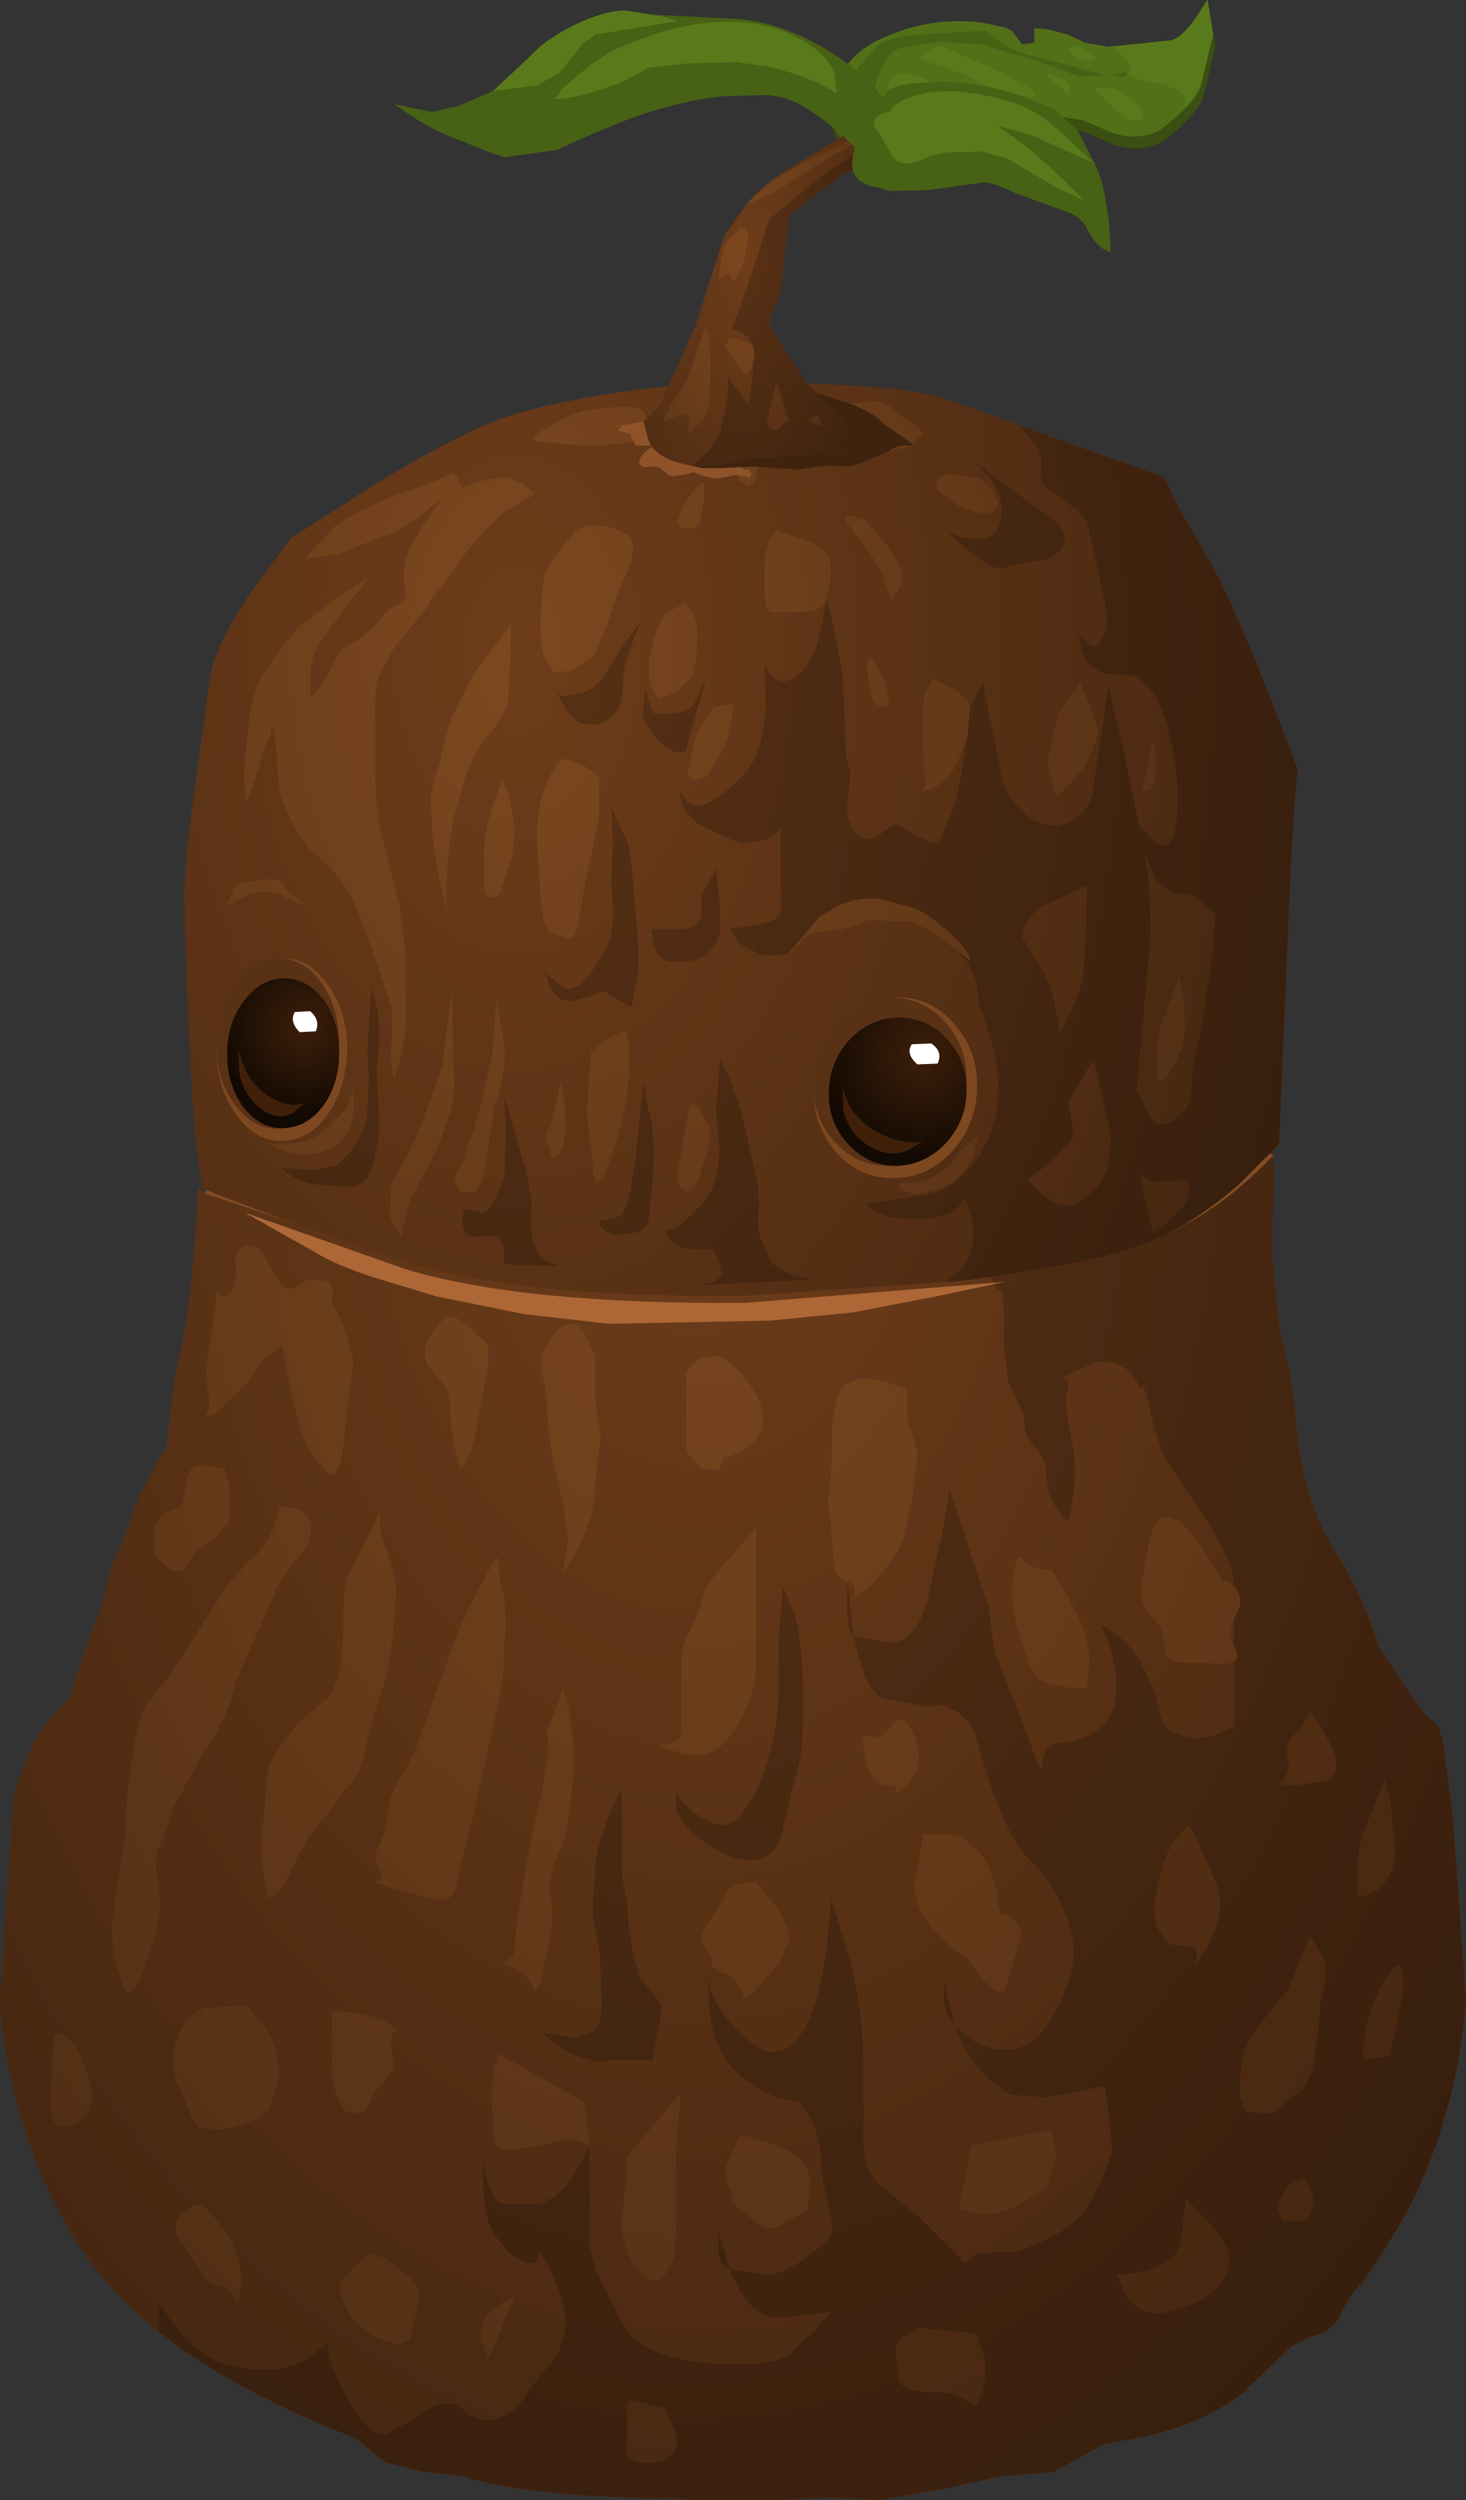 <?xml version="1.0" encoding="UTF-8" standalone="no"?>
<svg xmlns:xlink="http://www.w3.org/1999/xlink" height="155.15px" width="91.0px" xmlns="http://www.w3.org/2000/svg">
  <rect width="100%" height="100%" fill="#333333" stroke="none"/>
  <g transform="matrix(1.0, 0.0, 0.0, 1.0, 0.0, 0.0)">
    <use height="155.15" transform="matrix(1.0, 0.0, 0.0, 1.0, 0.0, 0.0)" width="91.0" xlink:href="#shape0"/>
  </g>
  <defs>
    <g id="shape0" transform="matrix(1.0, 0.0, 0.0, 1.0, 0.0, 0.0)">
      <path d="M55.35 64.4 Q65.65 65.1 69.05 66.4 71.45 67.3 75.5 69.6 L79.05 71.7 78.05 73.6 Q76.65 75.9 74.5 78.05 72.4 80.2 51.3 87.35 L30.6 94.05 24.4 89.65 Q18.1 85.0 17.5 83.45 L14.65 77.9 12.5 74.2 Q14.5 72.2 18.25 70.0 25.7 65.55 34.3 64.6 43.65 63.55 55.35 64.4" fill="#824c24" fill-rule="evenodd" stroke="none"/>
      <path d="M21.35 69.3 Q27.8 65.8 35.05 64.95 43.95 63.9 55.15 64.75 65.0 65.45 68.2 66.75 71.75 68.15 77.35 71.75 73.7 75.55 69.75 77.0 66.15 78.25 59.0 79.15 L46.15 80.05 Q32.7 80.25 25.6 77.95 19.9 76.1 14.7 73.95 17.45 71.4 21.35 69.3" fill="#de9e2c" fill-rule="evenodd" stroke="none"/>
      <path d="M45.5 65.9 Q61.45 66.15 66.5 67.5 67.6 67.8 69.55 68.9 L71.95 70.15 Q72.6 70.4 73.5 71.0 L74.3 71.5 72.3 73.0 Q70.0 74.55 68.6 74.95 L61.3 76.45 49.05 77.65 Q40.85 77.7 35.05 77.4 L32.0 76.85 26.4 75.4 Q22.95 74.2 19.65 72.6 20.85 71.65 23.55 70.1 26.85 68.2 28.8 67.6 L35.8 66.4 45.5 65.9" fill="url(#gradient0)" fill-rule="evenodd" stroke="none"/>
      <path d="M35.9 73.65 L34.1 72.4 Q32.8 70.8 32.4 66.85 L33.6 66.65 33.6 66.7 Q34.2 70.25 34.85 70.95 35.2 71.35 36.05 71.65 36.5 72.15 37.3 72.05 37.85 72.45 37.85 76.15 L37.9 77.5 36.4 77.45 36.45 75.05 Q36.35 73.9 35.9 73.65" fill="url(#gradient1)" fill-rule="evenodd" stroke="none"/>
      <path d="M38.7 66.1 L39.9 66.05 Q41.5 73.65 41.6 77.6 L40.25 77.6 39.95 72.9 Q39.9 70.9 38.7 66.1" fill="url(#gradient2)" fill-rule="evenodd" stroke="none"/>
      <path d="M64.9 67.15 L65.15 70.6 65.3 74.9 65.3 75.7 64.0 75.95 63.7 67.0 64.9 67.15" fill="url(#gradient3)" fill-rule="evenodd" stroke="none"/>
      <path d="M31.75 66.95 L31.95 70.95 Q32.0 73.15 32.6 74.8 L33.55 77.15 32.15 76.9 Q31.45 73.25 31.05 69.95 L30.8 67.1 31.75 66.95" fill="url(#gradient4)" fill-rule="evenodd" stroke="none"/>
      <path d="M22.4 70.8 L22.4 73.8 21.4 73.4 21.25 71.5 22.4 70.8" fill="url(#gradient5)" fill-rule="evenodd" stroke="none"/>
      <path d="M45.5 65.9 L46.8 65.95 47.1 77.65 45.75 77.65 45.5 65.9" fill="url(#gradient6)" fill-rule="evenodd" stroke="none"/>
      <path d="M58.75 66.45 L59.3 66.5 59.15 76.75 58.45 76.9 58.75 66.45" fill="url(#gradient7)" fill-rule="evenodd" stroke="none"/>
      <path d="M67.95 68.1 L68.9 68.55 68.6 74.95 67.65 75.2 67.95 68.1" fill="url(#gradient8)" fill-rule="evenodd" stroke="none"/>
      <path d="M27.15 68.25 L28.05 67.85 28.05 75.9 27.05 75.6 27.15 68.25" fill="url(#gradient9)" fill-rule="evenodd" stroke="none"/>
      <path d="M60.2 69.3 L60.35 66.6 60.9 66.65 Q60.65 72.15 60.7 75.3 L60.7 76.55 60.05 76.65 Q60.05 72.4 60.2 69.3" fill="url(#gradient10)" fill-rule="evenodd" stroke="none"/>
      <path d="M54.6 66.2 L55.3 66.25 55.25 77.25 54.85 77.3 54.6 66.2" fill="url(#gradient11)" fill-rule="evenodd" stroke="none"/>
      <path d="M56.45 66.3 L57.35 66.35 57.4 77.0 56.55 77.1 56.45 66.3" fill="url(#gradient12)" fill-rule="evenodd" stroke="none"/>
      <path d="M61.75 66.75 L62.8 66.85 62.8 76.2 61.85 76.35 61.75 66.75" fill="url(#gradient13)" fill-rule="evenodd" stroke="none"/>
      <path d="M25.0 69.3 L25.1 74.9 23.75 74.35 23.5 70.1 25.0 69.3" fill="url(#gradient14)" fill-rule="evenodd" stroke="none"/>
      <path d="M52.15 66.1 L53.15 66.15 53.45 77.45 52.45 77.5 52.15 66.1" fill="url(#gradient15)" fill-rule="evenodd" stroke="none"/>
      <path d="M73.15 70.75 L73.1 72.4 72.25 73.0 72.3 70.3 73.15 70.75" fill="url(#gradient16)" fill-rule="evenodd" stroke="none"/>
      <path d="M43.55 69.65 Q43.55 72.25 43.05 73.3 42.75 73.95 43.2 77.65 L42.45 77.65 42.05 70.9 42.15 65.95 43.45 65.9 43.55 69.65" fill="url(#gradient17)" fill-rule="evenodd" stroke="none"/>
      <path d="M49.2 66.0 L50.1 66.0 50.6 77.6 49.9 77.65 49.2 66.0" fill="url(#gradient18)" fill-rule="evenodd" stroke="none"/>
      <path d="M12.3 73.6 L12.65 74.05 25.15 78.2 Q32.6 80.3 46.25 80.15 L59.45 79.35 Q66.85 78.5 70.5 77.3 75.1 75.85 79.05 71.7 L79.0 77.95 Q79.25 81.9 79.8 84.1 80.25 85.7 80.6 89.65 81.15 93.45 82.85 96.2 84.6 99.0 85.6 102.2 L87.3 104.75 Q88.4 106.45 88.95 106.8 89.55 107.2 89.7 109.1 L90.15 112.35 90.2 112.95 90.95 123.3 Q91.1 124.9 90.4 128.45 89.4 133.5 87.15 137.6 L86.8 138.2 85.85 139.75 84.65 141.55 Q83.75 142.5 83.3 143.45 82.75 144.6 81.85 144.85 80.55 145.3 79.95 145.8 L77.15 148.5 Q74.85 150.3 71.3 151.15 L68.45 151.7 68.3 151.8 65.4 153.4 62.25 153.65 58.3 154.5 54.6 155.15 51.55 155.0 47.95 155.15 43.05 155.15 43.05 155.1 Q32.7 155.0 28.7 153.65 L26.25 153.4 23.95 152.8 22.05 151.3 Q10.9 147.0 6.15 141.05 2.55 136.55 0.95 130.0 -0.2 125.45 0.05 123.3 L0.8 112.35 Q0.75 111.6 1.1 110.6 L1.95 108.45 Q2.4 107.3 4.3 105.4 5.4 101.85 6.35 99.6 L6.95 97.15 7.65 95.6 8.3 93.8 Q8.45 92.85 10.35 89.8 10.75 85.7 11.15 84.1 11.65 82.2 12.05 77.7 L12.3 73.6" fill="#6e3d1a" fill-rule="evenodd" stroke="none"/>
      <path d="M58.6 124.15 L58.6 122.8 58.75 123.65 59.25 125.6 Q58.6 124.85 58.6 124.15" fill="#593115" fill-rule="evenodd" stroke="none"/>
      <path d="M44.6 139.8 L44.6 138.45 45.3 140.85 Q44.6 140.5 44.6 139.8" fill="#593115" fill-rule="evenodd" stroke="none"/>
      <path d="M52.6 100.15 L52.6 98.15 53.0 101.5 Q52.6 101.2 52.6 100.15" fill="#593115" fill-rule="evenodd" stroke="none"/>
      <path d="M54.6 101.8 Q55.5 102.1 56.25 101.6 57.15 100.95 57.6 99.15 L58.55 94.8 58.95 92.45 60.6 97.45 61.35 99.7 61.6 101.45 Q61.6 102.2 62.25 103.8 L63.95 108.15 Q64.65 110.15 64.65 109.65 64.8 108.15 65.6 108.15 67.05 108.15 68.1 107.35 69.3 106.45 69.3 104.8 69.3 103.35 68.8 101.9 L68.3 100.8 69.25 101.4 Q70.35 102.2 70.95 103.45 L71.7 105.05 71.95 106.15 Q72.2 107.05 72.55 107.35 L73.6 107.8 Q74.6 108.15 76.6 107.15 L76.6 98.45 Q76.6 96.5 73.6 92.45 L72.3 90.45 Q71.75 89.2 71.3 87.15 L70.95 85.85 Q70.95 86.5 70.6 85.8 70.2 84.95 69.2 84.6 L68.3 84.45 66.6 85.15 65.95 85.5 Q66.45 85.65 66.3 86.15 66.1 86.8 66.2 87.6 L66.6 89.8 Q66.95 91.8 66.3 94.45 64.95 93.15 64.95 91.45 64.95 90.6 64.3 89.85 63.6 89.1 63.6 88.45 63.6 87.75 63.25 87.15 L62.6 85.8 62.3 83.45 62.3 81.15 62.2 80.05 Q61.95 80.3 61.6 79.45 L61.45 79.1 Q67.55 78.25 70.5 77.3 75.1 75.85 79.05 71.7 L79.0 77.95 Q79.25 81.9 79.8 84.1 80.25 85.7 80.6 89.65 81.15 93.45 82.85 96.2 84.6 99.0 85.6 102.2 L87.3 104.75 Q88.4 106.45 88.95 106.8 89.55 107.2 89.7 109.1 L90.15 112.35 90.2 112.95 90.95 123.3 Q91.1 124.9 90.4 128.45 89.4 133.5 87.15 137.6 L86.8 138.2 85.85 139.75 84.65 141.55 Q83.75 142.5 83.3 143.45 82.75 144.6 81.85 144.85 80.55 145.3 79.95 145.8 L77.15 148.5 Q74.85 150.3 71.3 151.15 L68.45 151.7 68.3 151.8 65.4 153.4 62.25 153.65 58.3 154.5 54.6 155.15 51.55 155.0 47.95 155.15 43.05 155.15 43.05 155.1 Q32.7 155.0 28.7 153.65 L26.25 153.4 23.95 152.8 22.05 151.3 Q14.3 148.25 9.85 144.65 L9.8 142.85 10.35 143.6 Q12.1 146.3 14.3 146.8 17.0 147.45 18.9 146.5 L20.3 145.45 20.5 146.45 Q20.9 147.8 21.95 149.45 23.0 151.2 24.0 151.05 L25.6 150.15 Q26.5 149.5 26.8 149.4 27.25 149.15 27.95 149.15 28.35 149.15 29.05 149.75 29.65 150.3 30.6 150.15 31.65 149.95 32.4 149.0 L32.95 148.15 34.6 146.15 34.95 145.15 Q35.5 143.55 33.95 140.45 L33.45 139.7 Q33.45 140.45 32.95 140.45 32.25 140.45 31.35 139.5 30.55 138.6 30.3 137.8 30.1 137.2 30.0 135.6 L29.95 134.15 30.3 135.45 Q30.55 136.45 31.15 136.75 L33.3 136.8 Q34.55 136.6 35.7 134.85 L36.6 133.15 36.6 139.45 37.0 140.9 38.6 144.15 Q39.7 146.3 44.05 146.65 47.8 146.9 48.95 146.15 L50.65 144.55 51.6 143.45 48.6 143.8 Q46.6 144.05 45.3 140.85 L47.6 141.15 Q48.45 141.15 49.6 140.4 L51.3 139.15 Q51.85 138.75 51.5 137.25 50.95 135.0 50.95 134.15 50.95 132.7 50.3 131.4 L49.6 130.45 48.35 130.2 Q46.85 129.7 45.6 128.45 44.35 127.2 44.05 124.9 L43.95 122.8 44.2 123.75 Q44.7 124.9 45.95 126.15 48.7 128.9 50.3 125.15 50.95 123.7 51.35 120.6 L51.6 117.8 52.6 121.15 Q53.6 124.45 53.6 128.45 L53.6 132.8 Q53.6 134.45 54.45 135.45 L55.3 136.15 56.8 137.35 59.3 139.8 Q59.95 140.65 60.05 140.4 60.3 139.8 61.3 139.8 L63.3 139.7 65.3 138.8 Q66.65 138.1 67.45 137.05 L68.6 134.8 69.05 133.4 68.95 132.45 68.6 129.45 64.95 130.15 62.8 130.0 Q61.85 129.6 60.6 128.15 59.75 127.1 59.25 125.6 60.8 127.45 62.95 127.15 64.55 126.9 65.8 124.3 66.9 121.9 66.6 120.45 66.1 117.65 63.95 115.45 62.1 113.6 60.6 107.8 60.4 106.95 59.5 106.3 L58.6 105.8 57.55 105.9 54.95 105.45 Q53.7 105.1 53.0 101.5 L53.25 101.6 54.6 101.8" fill="#593115" fill-rule="evenodd" stroke="none"/>
      <path d="M49.3 100.15 Q49.75 101.3 49.85 104.8 49.9 108.1 49.6 109.45 L49.1 111.35 48.6 113.45 Q48.35 115.0 47.15 115.35 45.85 115.7 43.95 114.45 42.3 113.4 41.95 112.2 L41.95 111.15 Q42.6 112.45 44.3 113.15 45.45 113.6 46.5 111.9 47.4 110.5 47.95 108.15 48.35 106.45 48.35 104.15 L48.3 102.15 48.6 98.45 49.3 100.15" fill="#593115" fill-rule="evenodd" stroke="none"/>
      <path d="M36.8 117.95 L36.95 116.15 Q36.95 114.8 37.8 112.7 38.6 110.6 38.6 111.45 L38.6 115.45 Q38.6 116.95 38.8 117.3 L38.95 118.15 Q38.95 119.45 39.3 121.15 L39.7 122.7 40.6 123.8 Q41.2 124.4 41.0 125.2 L40.6 127.15 Q40.6 128.0 40.3 127.85 L38.3 127.8 Q36.85 128.2 35.05 127.2 L33.6 126.15 35.6 126.45 36.6 126.15 Q37.25 125.95 37.35 124.7 L37.3 122.8 Q37.3 121.15 36.95 119.8 36.75 119.0 36.8 117.95" fill="#593115" fill-rule="evenodd" stroke="none"/>
      <path d="M14.95 77.45 Q15.8 77.05 16.35 77.85 L17.3 79.45 Q17.95 80.45 18.95 79.45 L19.95 79.45 Q20.6 79.45 20.65 80.15 L20.6 80.8 21.3 82.15 21.95 84.45 21.3 89.8 Q21.05 91.75 20.4 91.5 L19.3 90.15 Q18.7 89.3 17.95 85.8 L17.5 83.45 16.3 84.45 15.3 85.9 13.3 87.8 12.75 87.9 Q13.15 87.15 12.95 86.45 12.75 85.65 12.85 84.6 L13.3 81.45 Q13.45 79.95 13.55 80.15 13.8 80.8 14.3 80.15 14.8 79.45 14.65 78.5 14.5 77.7 14.95 77.45" fill="#7d481f" fill-rule="evenodd" stroke="none"/>
      <path d="M13.95 91.15 L14.25 92.3 14.3 94.15 Q13.95 95.15 12.3 96.15 L11.6 97.15 Q10.95 98.15 9.6 96.45 L9.6 95.15 Q9.6 94.3 10.45 93.8 L11.3 93.45 11.6 91.8 Q11.8 90.85 12.55 90.95 L13.95 91.15" fill="#7d481f" fill-rule="evenodd" stroke="none"/>
      <path d="M17.15 98.6 L16.95 99.15 15.6 102.15 14.6 104.45 14.2 105.9 13.3 107.8 12.85 108.55 Q12.95 108.3 12.6 108.8 L10.95 111.8 Q10.65 112.3 10.45 113.15 L9.95 114.45 Q9.55 115.05 9.7 116.0 L9.95 117.8 Q9.95 119.15 9.6 120.15 8.3 124.8 7.6 123.15 L7.05 121.45 6.95 119.8 Q6.95 118.75 7.6 115.15 L7.8 113.4 Q7.8 112.3 7.95 111.15 8.2 108.9 8.4 107.95 8.65 106.3 9.3 105.45 L10.4 104.15 11.3 102.8 13.6 99.15 14.3 98.15 15.35 96.95 15.95 96.45 Q17.3 94.8 17.3 93.45 L18.3 93.6 Q19.3 93.95 19.3 94.8 19.3 95.6 18.85 96.2 L17.6 97.8 17.15 98.6" fill="#7d481f" fill-rule="evenodd" stroke="none"/>
      <path d="M16.6 117.8 Q15.95 114.45 16.3 113.45 L16.45 112.05 Q16.45 111.0 16.6 110.15 16.8 109.15 17.2 108.65 L18.3 107.15 19.8 105.8 Q20.6 105.35 20.95 104.15 21.3 103.0 21.3 100.7 21.3 98.65 21.6 97.8 L23.6 93.8 23.6 94.8 Q23.6 95.25 24.1 96.5 L24.6 98.45 24.4 101.45 23.95 104.15 Q23.05 106.8 22.6 108.8 22.3 110.45 21.3 111.15 L20.7 112.1 19.3 113.8 Q18.95 114.15 18.1 116.05 17.35 117.6 16.6 117.8" fill="#7d481f" fill-rule="evenodd" stroke="none"/>
      <path d="M27.6 81.8 Q28.05 81.4 29.2 82.4 L30.3 83.45 30.3 84.8 29.6 88.45 Q29.3 90.45 28.6 91.15 27.95 89.15 27.95 87.45 27.95 86.45 27.55 85.9 L26.6 84.8 Q25.8 83.6 27.6 81.8" fill="#7d481f" fill-rule="evenodd" stroke="none"/>
      <path d="M33.95 83.45 Q35.2 81.4 36.2 82.55 L36.95 84.15 36.95 86.45 Q36.95 87.45 37.3 89.15 L37.15 90.15 36.95 92.15 Q36.95 94.35 35.3 97.15 34.8 98.0 34.95 97.55 L35.3 95.45 34.9 93.1 34.3 90.45 Q33.95 88.45 33.95 86.8 L33.65 85.05 Q33.45 84.3 33.95 83.45" fill="#7d481f" fill-rule="evenodd" stroke="none"/>
      <path d="M44.6 97.45 L46.95 94.8 46.95 103.15 Q46.95 105.05 45.85 106.95 44.45 109.45 42.3 108.8 40.65 108.3 41.05 108.25 42.3 108.15 42.3 107.45 L42.3 103.45 Q42.3 102.3 42.55 101.8 L43.3 100.15 43.8 98.55 44.6 97.45" fill="#7d481f" fill-rule="evenodd" stroke="none"/>
      <path d="M46.05 85.3 Q47.05 86.45 47.3 87.45 47.65 88.9 46.35 89.85 45.7 90.3 44.95 90.45 L44.65 91.2 43.6 91.15 42.6 90.15 42.6 85.15 Q43.3 84.15 44.3 84.15 45.05 84.15 46.05 85.3" fill="#7d481f" fill-rule="evenodd" stroke="none"/>
      <path d="M51.95 86.8 Q52.35 85.35 54.35 85.6 L56.3 86.15 56.3 87.45 Q56.3 88.15 56.65 88.95 L56.95 90.15 56.6 93.15 56.05 95.55 Q55.5 96.95 53.95 98.45 L52.9 99.3 Q53.3 98.3 52.6 98.15 51.8 97.95 51.75 96.95 L51.6 94.8 51.4 93.25 51.6 91.45 51.65 89.2 Q51.6 88.05 51.95 86.8" fill="#7d481f" fill-rule="evenodd" stroke="none"/>
      <path d="M65.3 97.45 L66.45 99.4 Q67.6 101.55 67.6 102.8 67.6 104.8 67.3 104.8 L66.5 104.75 64.95 104.45 Q64.3 104.25 63.85 103.2 L63.3 101.45 Q62.6 99.45 62.95 97.45 63.15 96.45 63.4 96.7 64.15 97.45 65.3 97.45" fill="#7d481f" fill-rule="evenodd" stroke="none"/>
      <path d="M71.3 95.8 Q71.75 93.55 73.05 94.35 74.05 94.95 75.3 97.15 L75.95 98.2 Q75.95 97.8 76.6 98.45 77.3 99.15 76.75 100.15 76.1 101.3 76.6 102.15 77.25 103.2 75.95 103.25 L73.3 103.15 Q72.4 103.15 72.3 102.2 72.2 100.9 71.6 100.45 70.75 99.8 70.85 98.35 L71.3 95.8" fill="#7d481f" fill-rule="evenodd" stroke="none"/>
      <path d="M57.3 118.8 Q56.7 117.75 56.75 116.85 L56.95 116.15 57.3 113.8 59.45 113.9 Q61.15 114.8 61.6 116.45 L61.9 117.55 61.95 118.15 62.2 118.9 Q62.45 118.65 62.95 119.15 63.55 119.75 63.3 120.45 L62.6 122.8 Q62.4 124.25 61.15 123.0 L59.95 121.45 Q58.3 120.45 57.3 118.8" fill="#7d481f" fill-rule="evenodd" stroke="none"/>
      <path d="M55.3 107.15 Q56.1 106.05 56.8 107.85 57.45 109.65 56.3 110.8 L55.55 111.4 Q55.8 110.8 55.3 110.8 54.55 110.8 54.2 110.4 53.85 109.9 53.6 108.45 53.45 107.5 53.85 107.7 54.6 108.05 55.3 107.15" fill="#7d481f" fill-rule="evenodd" stroke="none"/>
      <path d="M60.3 133.15 L65.3 132.15 65.6 133.8 64.95 135.8 63.55 136.65 Q62.0 137.45 60.95 137.45 L59.65 137.15 59.6 136.8 60.3 133.15" fill="#7d481f" fill-rule="evenodd" stroke="none"/>
      <path d="M46.95 123.45 Q46.15 124.3 46.1 123.95 45.95 122.95 44.95 122.45 43.95 121.95 44.1 121.9 44.45 121.8 43.95 121.15 43.35 120.35 43.7 119.7 L44.95 117.8 Q45.45 116.8 45.6 116.95 L46.95 116.8 48.1 118.25 Q49.15 119.85 48.95 120.45 L48.45 121.7 46.95 123.45" fill="#7d481f" fill-rule="evenodd" stroke="none"/>
      <path d="M48.15 133.1 Q50.3 134.0 50.3 135.45 L50.15 137.15 48.95 137.8 Q48.05 138.45 47.45 138.25 L45.95 137.15 45.35 136.6 Q45.65 136.5 45.3 135.8 44.9 135.0 45.1 134.35 L45.95 132.45 48.15 133.1" fill="#7d481f" fill-rule="evenodd" stroke="none"/>
      <path d="M38.95 133.8 L42.3 129.8 42.15 131.05 41.95 133.8 41.95 138.8 41.85 140.1 41.3 141.15 Q40.6 142.15 39.3 140.45 38.6 139.15 38.6 137.8 L38.8 135.8 38.95 133.8" fill="#7d481f" fill-rule="evenodd" stroke="none"/>
      <path d="M30.6 128.45 L30.95 127.45 36.3 130.45 36.6 133.15 Q35.75 132.7 35.0 132.75 L33.6 133.15 31.3 133.45 Q30.6 133.45 30.6 131.8 L30.5 129.9 30.6 128.45" fill="#7d481f" fill-rule="evenodd" stroke="none"/>
      <path d="M33.95 107.45 L34.95 104.8 35.3 106.0 35.6 108.45 Q35.6 113.15 34.6 115.15 34.0 116.4 34.1 117.55 L34.3 118.45 34.2 119.9 33.6 122.8 Q33.3 123.8 33.15 123.45 32.8 122.5 31.95 122.15 31.15 121.8 31.35 121.7 31.95 121.5 31.95 120.8 31.95 119.8 32.55 116.5 33.1 113.2 33.6 111.45 L34.05 108.6 33.95 107.45" fill="#7d481f" fill-rule="evenodd" stroke="none"/>
      <path d="M29.8 98.45 Q30.95 96.2 30.95 96.8 30.95 98.15 31.3 99.15 L31.4 100.65 31.3 102.15 Q31.3 104.15 30.95 105.45 L29.95 110.15 28.95 114.45 28.5 116.05 28.3 117.15 Q28.05 118.0 27.05 117.9 L24.3 117.15 Q23.15 116.8 23.35 116.75 23.95 116.65 23.6 116.15 23.2 115.5 23.4 114.8 L23.95 113.45 24.15 112.15 Q24.25 111.35 24.6 110.8 L25.55 109.1 25.95 108.15 28.6 100.8 29.8 98.45" fill="#7d481f" fill-rule="evenodd" stroke="none"/>
      <path d="M17.3 128.45 L17.25 129.55 Q17.15 129.3 16.95 130.15 16.75 131.2 15.95 131.5 L13.95 132.15 12.35 132.05 11.95 131.45 10.95 129.15 Q10.4 127.55 11.3 125.8 11.75 124.9 12.8 124.6 L15.3 124.45 16.3 125.6 Q17.3 127.0 17.3 128.45" fill="#7d481f" fill-rule="evenodd" stroke="none"/>
      <path d="M4.6 126.8 Q6.8 130.85 4.6 131.8 3.15 132.45 3.1 130.6 L3.3 127.15 Q3.3 125.9 3.95 126.25 L4.6 126.8" fill="#7d481f" fill-rule="evenodd" stroke="none"/>
      <path d="M24.3 128.6 L23.3 129.8 22.65 131.0 21.95 131.15 Q21.3 131.15 20.9 130.05 20.6 129.15 20.6 128.15 L20.6 124.8 Q22.3 124.8 23.95 125.45 L24.6 125.95 Q24.15 126.3 24.3 127.15 24.5 128.2 24.3 128.6" fill="#7d481f" fill-rule="evenodd" stroke="none"/>
      <path d="M25.6 141.45 Q26.2 142.25 26.0 142.85 L25.6 144.45 Q25.6 145.5 24.6 145.45 L23.6 145.15 Q21.95 144.45 21.3 142.8 20.85 141.8 21.35 141.3 L22.95 139.8 23.9 140.15 25.6 141.45" fill="#7d481f" fill-rule="evenodd" stroke="none"/>
      <path d="M12.6 136.8 L13.9 138.3 Q15.15 140.15 14.95 141.8 14.8 143.15 14.65 142.8 14.3 141.8 13.6 141.8 12.85 141.8 12.35 140.85 L11.3 139.15 Q10.6 138.45 11.1 137.6 11.6 136.8 12.6 136.8" fill="#7d481f" fill-rule="evenodd" stroke="none"/>
      <path d="M31.95 142.45 L30.3 146.45 29.95 145.45 Q29.35 143.75 31.95 142.45" fill="#7d481f" fill-rule="evenodd" stroke="none"/>
      <path d="M74.3 114.15 L75.6 117.1 Q76.05 118.85 74.95 120.8 L74.2 121.95 Q74.45 120.8 73.95 120.8 L72.8 120.7 Q72.4 120.5 71.95 119.8 71.45 119.05 71.85 117.1 72.2 115.15 72.95 114.15 L73.8 113.2 74.3 114.15" fill="#6e3d1a" fill-rule="evenodd" stroke="none"/>
      <path d="M79.95 123.45 L81.3 120.15 81.95 121.15 Q82.6 122.15 81.95 124.15 L81.9 125.35 81.6 127.8 Q81.4 129.0 80.8 129.7 L78.95 131.15 77.35 131.05 76.95 130.15 Q76.95 128.15 77.3 127.15 77.5 126.55 78.35 125.45 L79.95 123.45" fill="#6e3d1a" fill-rule="evenodd" stroke="none"/>
      <path d="M73.6 136.45 L74.95 137.8 Q76.3 139.3 76.3 140.15 76.3 142.55 72.6 143.45 70.95 143.9 69.95 142.55 L69.3 141.15 Q70.95 141.15 72.3 140.45 73.1 140.05 73.35 138.85 L73.6 136.45" fill="#6e3d1a" fill-rule="evenodd" stroke="none"/>
      <path d="M60.6 144.8 L61.0 145.9 Q61.35 147.2 60.95 148.45 60.65 149.45 60.35 149.2 59.45 148.45 57.95 148.45 56.05 148.45 55.8 147.7 L55.6 146.15 Q55.4 145.55 56.15 144.95 L56.95 144.45 60.6 144.8" fill="#6e3d1a" fill-rule="evenodd" stroke="none"/>
      <path d="M41.3 149.45 L41.95 151.0 Q42.3 152.6 40.6 152.8 39.0 153.0 38.9 152.05 L38.95 149.8 Q38.75 148.8 39.6 149.0 L41.3 149.45" fill="#6e3d1a" fill-rule="evenodd" stroke="none"/>
      <path d="M81.3 106.15 L82.15 107.45 Q82.95 108.85 82.95 109.45 82.95 110.2 82.4 110.5 L80.3 110.8 Q79.3 110.8 79.5 110.6 80.15 110.0 79.95 109.15 79.75 108.2 80.35 107.65 81.15 106.85 81.3 106.15" fill="#6e3d1a" fill-rule="evenodd" stroke="none"/>
      <path d="M84.6 113.8 L85.95 110.45 86.3 111.65 86.6 114.8 Q86.6 116.45 85.45 117.3 L84.3 117.8 84.3 115.8 84.35 114.8 84.6 113.8" fill="#6e3d1a" fill-rule="evenodd" stroke="none"/>
      <path d="M85.3 124.15 L86.0 122.8 Q86.75 121.55 86.95 122.15 87.2 122.8 87.05 123.9 L86.6 126.15 86.25 127.6 84.6 127.8 Q84.6 125.8 85.3 124.15" fill="#6e3d1a" fill-rule="evenodd" stroke="none"/>
      <path d="M80.95 135.15 L81.45 136.1 Q81.8 137.2 80.95 137.8 L79.6 137.85 79.3 137.15 Q79.6 135.45 80.95 135.15" fill="#6e3d1a" fill-rule="evenodd" stroke="none"/>
      <path d="M12.3 73.6 L12.65 74.05 25.15 78.2 Q32.6 80.3 46.25 80.15 L59.45 79.35 Q66.85 78.5 70.5 77.3 75.1 75.85 79.05 71.7 L79.0 77.95 Q79.25 81.9 79.8 84.1 80.25 85.7 80.6 89.65 81.15 93.45 82.85 96.2 84.6 99.0 85.6 102.2 L87.3 104.75 Q88.4 106.45 88.95 106.8 89.55 107.2 89.7 109.1 L90.15 112.35 90.2 112.95 90.95 123.3 Q91.1 124.9 90.4 128.45 89.4 133.5 87.15 137.6 L86.8 138.2 85.85 139.75 84.65 141.55 Q83.75 142.5 83.3 143.45 82.75 144.6 81.85 144.85 80.55 145.3 79.95 145.8 L77.15 148.5 Q74.85 150.3 71.3 151.15 L68.45 151.7 68.3 151.8 65.4 153.4 62.25 153.65 58.3 154.5 54.6 155.15 51.55 155.0 47.95 155.15 43.05 155.15 43.05 155.1 Q32.7 155.0 28.7 153.65 L26.25 153.4 23.95 152.8 22.05 151.3 Q10.9 147.0 6.15 141.05 2.55 136.55 0.95 130.0 -0.2 125.45 0.05 123.3 L0.8 112.35 Q0.75 111.6 1.1 110.6 L1.95 108.45 Q2.4 107.3 4.3 105.4 5.4 101.85 6.35 99.6 L6.95 97.15 7.65 95.6 8.3 93.8 Q8.45 92.85 10.35 89.8 10.75 85.7 11.15 84.1 11.65 82.2 12.05 77.7 L12.3 73.6" fill="url(#gradient19)" fill-rule="evenodd" stroke="none"/>
      <path d="M27.1 80.45 L23.3 79.3 Q20.8 78.5 19.45 77.65 L15.2 75.25 25.15 78.75 Q32.4 80.95 46.25 80.85 L62.35 79.55 58.1 80.45 52.9 81.45 47.8 81.95 37.8 82.15 32.55 81.55 27.1 80.45" fill="#ad6635" fill-rule="evenodd" stroke="none"/>
      <path d="M43.45 23.75 L49.8 23.8 Q56.55 24.0 58.7 24.75 L72.25 29.6 73.1 31.35 74.95 34.6 Q76.35 36.65 80.55 47.7 L80.35 49.95 80.1 54.35 79.4 71.0 76.9 73.5 Q73.75 76.25 70.6 77.35 66.9 78.6 59.55 79.5 L46.35 80.4 Q32.55 80.6 25.25 78.3 19.8 76.6 12.55 73.75 L12.25 71.45 Q12.05 70.6 11.75 64.5 11.45 58.4 11.45 55.3 11.5 52.9 12.15 48.5 L13.0 42.3 Q13.2 40.25 15.65 36.65 L18.05 33.4 23.2 30.1 Q28.9 26.65 31.8 25.75 34.75 24.85 39.4 24.2 L43.45 23.75" fill="#6e3d1a" fill-rule="evenodd" stroke="none"/>
      <path d="M42.35 49.9 L42.1 48.95 42.6 49.65 Q43.45 50.8 46.1 48.15 47.35 46.9 47.55 43.8 L47.45 40.95 Q47.6 41.85 48.2 42.15 48.9 42.55 49.8 41.65 50.6 40.85 51.05 38.65 L51.3 37.15 51.75 38.9 52.3 41.8 52.45 45.15 Q52.45 47.1 52.8 47.95 L52.6 49.95 Q52.5 50.75 53.0 51.5 53.6 52.3 54.3 51.95 L55.6 51.15 57.1 51.95 Q58.05 52.5 58.35 52.1 L58.8 50.95 Q59.2 50.35 59.65 48.2 L60.1 44.95 Q60.1 44.0 60.6 43.05 L61.1 42.3 61.1 42.95 62.1 47.8 62.3 48.7 Q62.75 49.8 63.8 50.65 64.95 51.55 66.3 51.05 67.5 50.5 67.8 49.3 L68.8 42.65 69.75 46.6 71.1 53.15 Q71.5 55.85 71.4 58.35 L70.6 67.15 Q70.1 71.45 71.7 76.9 L70.6 77.35 Q66.9 78.65 58.7 79.6 L59.45 78.95 Q60.6 78.0 60.4 76.05 L59.95 74.3 59.4 75.0 Q58.5 75.65 56.95 75.65 54.45 75.65 53.8 74.7 L57.1 74.2 Q58.55 74.1 59.8 72.9 61.1 71.7 61.7 69.65 62.55 66.65 60.75 62.35 60.75 60.75 59.95 59.55 L57.95 57.6 56.45 56.95 Q54.9 56.45 51.95 57.0 50.25 57.3 49.0 59.2 L48.1 59.3 47.25 59.25 46.6 58.95 Q45.8 58.65 45.3 57.65 L47.45 57.3 Q48.4 57.1 48.5 56.5 L48.45 54.8 48.45 51.45 47.45 52.15 46.0 52.35 43.95 51.45 Q42.8 50.95 42.35 49.9" fill="#593115" fill-rule="evenodd" stroke="none"/>
      <path d="M60.45 28.65 L65.45 32.3 Q66.45 33.15 65.9 34.0 65.4 34.8 64.1 34.8 L62.45 35.2 Q61.8 35.4 60.95 34.8 L59.3 33.5 58.8 32.95 Q59.5 33.35 60.25 33.45 61.8 33.65 62.1 32.3 62.4 30.95 61.45 29.65 L60.45 28.65" fill="#593115" fill-rule="evenodd" stroke="none"/>
      <path d="M80.55 47.7 L80.35 49.95 80.1 54.35 79.4 71.0 76.9 73.5 Q73.75 76.25 70.6 77.35 L70.55 77.35 71.35 76.65 71.95 76.3 Q73.6 74.95 73.8 74.15 73.9 73.55 73.6 73.3 73.3 73.05 72.8 73.3 L71.55 73.35 Q70.85 73.05 70.6 72.45 70.4 71.95 70.4 69.6 L70.45 67.45 71.3 69.15 Q71.85 70.25 72.95 69.45 73.95 68.65 73.95 67.95 73.95 65.95 74.45 64.45 L75.15 60.05 75.45 56.8 74.7 56.05 Q73.85 55.35 73.45 55.45 72.8 55.65 71.8 54.65 70.3 51.45 70.45 51.15 70.55 51.0 70.65 51.15 L71.6 52.15 Q73.1 53.4 73.1 49.45 73.1 47.6 72.6 45.6 72.05 43.3 71.1 42.45 70.4 41.8 70.0 41.9 L68.6 41.8 Q67.55 41.5 67.15 40.45 L66.95 39.45 67.6 39.95 Q68.15 40.35 68.5 39.45 68.85 38.55 68.6 37.45 L67.45 32.3 66.85 31.65 65.3 30.45 Q64.55 30.1 64.6 29.4 64.7 28.35 64.45 27.8 L63.25 26.4 72.25 29.6 73.1 31.35 74.95 34.6 Q76.35 36.65 80.55 47.7" fill="#593115" fill-rule="evenodd" stroke="none"/>
      <path d="M44.45 68.9 L44.7 65.75 45.2 66.7 45.95 68.75 47.05 73.5 47.1 74.6 47.05 75.9 Q47.05 76.55 47.35 77.15 L47.8 78.15 Q48.05 78.9 50.45 79.4 L43.45 79.75 Q44.8 79.5 44.8 79.0 L44.55 78.05 44.3 77.5 43.9 77.55 42.7 77.5 Q41.55 77.4 41.3 76.25 41.8 76.65 43.55 74.75 44.65 73.6 44.65 71.15 L44.45 68.9" fill="#593115" fill-rule="evenodd" stroke="none"/>
      <path d="M39.45 71.9 L39.95 67.0 Q39.95 67.65 40.45 69.65 L40.6 71.2 40.55 72.65 40.3 75.5 Q40.2 76.1 39.7 76.45 L38.3 76.65 Q37.2 76.4 37.2 75.75 L38.45 75.5 Q38.85 75.3 39.2 73.55 L39.45 71.9" fill="#593115" fill-rule="evenodd" stroke="none"/>
      <path d="M38.55 40.25 L39.8 38.5 39.25 39.9 Q38.7 41.4 38.7 41.75 38.7 44.05 37.95 44.5 L37.1 45.0 36.05 44.9 Q35.25 44.5 34.6 43.0 L34.85 43.2 36.2 43.0 Q37.05 42.65 37.55 41.85 L38.55 40.25" fill="#593115" fill-rule="evenodd" stroke="none"/>
      <path d="M43.85 42.0 L42.55 46.65 Q41.7 46.9 40.8 45.9 39.65 44.55 39.95 43.9 L40.05 42.75 40.55 44.25 Q42.55 44.4 43.05 43.75 L43.7 42.4 43.85 42.0" fill="#593115" fill-rule="evenodd" stroke="none"/>
      <path d="M34.0 60.5 L34.95 61.25 Q36.0 61.95 37.7 58.65 38.1 57.85 38.05 56.3 L37.95 54.9 38.05 52.25 37.95 50.15 38.95 52.25 Q39.2 52.9 39.45 56.75 39.75 59.35 39.55 60.65 L39.2 62.5 37.45 61.5 Q37.3 61.45 36.8 61.8 L35.45 62.15 Q34.6 62.15 34.1 61.15 L33.8 60.15 34.0 60.5" fill="#593115" fill-rule="evenodd" stroke="none"/>
      <path d="M44.45 53.9 L44.7 56.15 44.7 57.5 Q44.7 58.4 43.95 59.15 43.3 59.8 41.55 59.65 40.55 59.5 40.45 57.65 L42.45 57.65 Q43.4 57.55 43.55 56.75 L43.55 55.5 44.45 53.9" fill="#593115" fill-rule="evenodd" stroke="none"/>
      <path d="M23.45 62.65 L23.55 64.15 23.45 65.9 Q23.35 66.2 23.4 66.8 L23.45 67.75 23.55 70.25 23.2 72.15 22.85 73.05 Q22.35 73.65 21.7 73.65 L19.55 73.5 Q18.55 73.4 17.45 72.5 L19.65 72.6 20.95 72.3 21.8 71.4 22.5 70.3 22.8 69.15 22.9 66.85 22.8 65.15 23.05 61.25 23.45 62.65" fill="#593115" fill-rule="evenodd" stroke="none"/>
      <path d="M31.3 68.0 L32.7 72.9 33.0 74.5 32.95 75.65 Q32.95 76.75 33.3 77.5 33.45 78.25 34.7 78.5 L34.15 78.55 32.3 78.5 31.3 78.45 31.3 77.75 Q31.3 77.15 30.8 76.75 L30.2 76.7 29.3 76.75 Q28.45 76.5 28.8 75.0 L29.95 75.25 Q30.5 75.25 31.3 73.0 L31.4 70.3 31.3 68.0 M31.3 78.45 L31.3 78.5 Q30.85 78.45 31.3 78.45" fill="#593115" fill-rule="evenodd" stroke="none"/>
      <path d="M64.6 56.3 L67.45 54.95 67.45 56.95 67.3 59.8 Q67.3 61.3 65.8 64.15 65.45 61.8 64.95 60.65 L64.05 59.15 63.45 58.15 Q63.35 57.8 63.8 57.15 64.15 56.6 64.6 56.3" fill="#6e3d1a" fill-rule="evenodd" stroke="none"/>
      <path d="M66.3 68.45 L67.15 66.95 Q67.95 65.55 67.95 65.95 L68.45 68.15 68.95 70.3 Q68.95 72.3 68.45 73.15 67.4 74.8 66.1 74.8 65.1 74.8 63.8 73.15 L64.8 72.45 65.65 71.65 66.3 70.95 Q66.7 70.65 66.55 69.7 L66.3 68.45" fill="#6e3d1a" fill-rule="evenodd" stroke="none"/>
      <path d="M56.85 56.4 Q57.4 56.6 58.5 57.5 60.15 58.85 60.25 59.65 L58.85 58.55 Q57.3 57.4 56.6 57.2 L53.85 57.1 Q53.3 57.45 52.0 57.7 L50.95 57.8 Q50.2 57.9 49.85 58.3 L48.55 59.65 50.9 56.85 52.15 56.15 Q53.65 55.55 54.95 55.85 L56.85 56.4" fill="#7d481f" fill-rule="evenodd" stroke="none"/>
      <path d="M56.8 74.1 Q55.8 73.95 55.8 73.45 L56.95 73.35 57.55 73.2 58.05 72.95 58.95 72.35 59.7 71.35 60.7 70.45 60.45 71.7 60.0 72.45 59.2 73.35 58.2 73.85 56.8 74.1" fill="#7d481f" fill-rule="evenodd" stroke="none"/>
      <path d="M18.95 56.2 L17.35 55.5 16.45 55.3 Q15.75 55.3 15.15 55.65 L14.05 56.25 14.4 55.35 14.7 54.85 16.65 54.55 17.5 54.7 17.75 55.2 18.95 56.2" fill="#7d481f" fill-rule="evenodd" stroke="none"/>
      <path d="M21.55 68.75 L21.95 67.4 21.95 69.25 21.6 70.3 20.95 71.0 Q19.9 71.65 18.95 71.65 17.8 71.65 16.55 70.9 L16.95 71.0 18.55 70.9 Q19.5 70.7 20.05 70.25 L21.55 68.75" fill="#7d481f" fill-rule="evenodd" stroke="none"/>
      <path d="M32.55 30.1 L33.2 30.65 31.3 31.75 30.05 32.95 28.95 34.25 27.5 36.3 Q26.45 37.65 25.95 37.65 25.35 37.65 25.15 36.55 25.0 35.55 25.2 34.65 25.35 34.05 26.4 32.4 L27.45 30.9 26.15 31.95 Q24.75 33.05 23.95 33.25 22.7 33.65 21.05 34.4 L18.95 34.65 20.7 32.75 Q21.3 32.2 22.9 31.45 24.45 30.7 25.55 30.4 L27.25 29.75 27.95 29.4 Q28.15 29.3 28.45 29.75 L28.7 30.25 Q29.95 29.75 31.05 29.65 31.75 29.55 32.55 30.1" fill="#7d481f" fill-rule="evenodd" stroke="none"/>
      <path d="M37.7 32.7 Q39.3 33.1 39.3 33.75 39.3 34.8 38.8 35.75 38.3 36.8 37.7 38.75 L36.9 40.65 35.45 41.65 34.35 41.7 33.95 41.0 Q33.3 40.35 33.7 36.4 33.75 35.5 34.35 34.7 L35.45 33.25 Q36.05 32.35 37.7 32.7" fill="#7d481f" fill-rule="evenodd" stroke="none"/>
      <path d="M43.2 41.0 L42.95 42.0 41.95 43.0 40.9 43.35 40.55 42.9 Q40.2 42.3 40.3 40.9 L40.6 39.55 41.2 38.15 42.55 37.4 42.95 37.95 Q43.3 38.6 43.3 39.4 L43.2 41.0" fill="#7d481f" fill-rule="evenodd" stroke="none"/>
      <path d="M44.3 43.9 L45.55 43.65 45.4 44.7 Q45.2 45.95 44.8 46.65 L44.0 48.0 Q43.55 48.45 43.05 48.4 42.6 48.3 42.75 47.7 L43.05 46.25 Q43.15 45.6 43.55 45.05 L44.3 43.9" fill="#7d481f" fill-rule="evenodd" stroke="none"/>
      <path d="M40.1 26.3 Q39.95 27.3 38.95 27.5 L37.6 27.6 36.2 27.65 33.2 27.4 Q32.95 27.15 33.45 26.85 L34.95 26.0 Q36.2 25.25 39.05 25.25 40.25 25.25 40.1 26.3" fill="#7d481f" fill-rule="evenodd" stroke="none"/>
      <path d="M50.05 25.15 L52.05 25.1 54.3 24.9 Q54.9 24.95 55.5 25.4 L56.2 26.0 56.9 26.4 57.3 26.9 56.8 27.4 56.45 27.7 55.2 28.0 53.05 27.9 Q52.8 27.8 54.7 27.4 55.15 27.25 54.85 26.85 54.55 26.35 53.45 26.25 L52.5 26.2 52.3 26.0 50.8 25.75 Q49.8 25.65 49.3 25.15 L49.45 25.0 Q49.65 24.9 50.05 25.15" fill="#7d481f" fill-rule="evenodd" stroke="none"/>
      <path d="M58.8 29.4 L60.8 29.65 61.4 30.15 61.95 31.15 Q61.95 31.9 60.95 31.9 L59.5 31.4 58.2 30.4 Q58.05 29.95 58.2 29.75 58.3 29.6 58.8 29.4" fill="#7d481f" fill-rule="evenodd" stroke="none"/>
      <path d="M57.7 49.0 L57.2 49.1 Q57.6 48.7 57.45 48.4 57.3 48.0 57.3 44.65 57.3 43.35 57.45 42.95 L57.95 42.15 59.1 42.7 Q60.2 43.4 60.2 44.0 L60.05 45.75 59.35 47.5 Q58.55 48.75 57.7 49.0" fill="#7d481f" fill-rule="evenodd" stroke="none"/>
      <path d="M67.05 42.4 L67.65 43.75 68.2 45.5 67.55 47.15 Q67.3 47.75 66.05 49.0 65.6 49.45 65.5 49.2 L65.2 48.15 Q64.95 47.6 65.1 46.9 L65.45 45.25 Q65.6 44.35 66.05 43.75 L67.05 42.4" fill="#7d481f" fill-rule="evenodd" stroke="none"/>
      <path d="M71.7 46.25 Q72.0 48.75 71.3 49.0 70.85 49.15 70.95 48.75 L71.2 47.9 71.4 46.5 Q71.6 45.65 71.7 46.25" fill="#7d481f" fill-rule="evenodd" stroke="none"/>
      <path d="M73.2 60.65 L73.45 61.85 73.55 63.9 73.35 65.15 72.55 66.65 Q72.0 67.5 71.85 66.75 L71.8 65.15 72.05 63.7 73.2 60.65" fill="#7d481f" fill-rule="evenodd" stroke="none"/>
      <path d="M42.7 69.15 Q42.75 68.05 43.4 68.75 L44.05 70.0 44.0 71.05 43.45 72.9 Q42.95 74.65 42.05 73.4 41.95 73.2 42.2 72.05 L42.7 69.15" fill="#7d481f" fill-rule="evenodd" stroke="none"/>
      <path d="M21.0 37.0 L22.8 35.9 22.5 36.4 21.55 37.5 20.85 38.5 20.05 39.65 Q19.05 40.75 19.3 43.25 20.05 42.65 20.7 41.15 21.05 40.3 21.5 40.1 L22.3 39.65 23.3 38.8 24.05 37.9 25.8 36.8 27.2 36.25 27.05 36.65 26.55 37.65 24.8 39.75 24.35 40.4 23.55 41.9 Q23.25 42.55 23.3 43.8 L23.3 47.9 Q23.25 50.25 23.9 52.65 L24.8 56.15 25.2 59.5 25.2 63.15 Q25.2 64.9 24.45 67.0 24.2 65.65 24.3 64.75 L24.35 63.7 24.3 62.5 23.35 59.6 22.3 56.75 21.85 55.75 21.05 54.5 20.25 53.6 19.2 52.65 Q17.6 50.6 17.3 48.65 L17.2 47.0 17.05 45.5 16.9 45.0 16.7 45.9 Q16.45 46.1 16.3 46.8 L15.7 48.75 15.3 49.85 Q15.05 48.15 15.2 47.25 L15.45 44.75 Q15.65 43.3 16.05 42.4 16.45 41.45 18.45 39.0 L21.0 37.0" fill="#7d481f" fill-rule="evenodd" stroke="none"/>
      <path d="M26.75 49.2 L27.3 47.25 Q27.65 45.5 28.1 44.4 L29.45 41.75 31.7 38.75 31.7 40.4 31.55 43.25 Q31.4 44.25 30.8 45.0 L29.7 46.4 28.95 48.0 28.3 50.25 Q27.7 52.25 27.7 56.65 L27.55 55.75 Q27.05 53.9 26.8 51.25 L26.75 49.2" fill="#7d481f" fill-rule="evenodd" stroke="none"/>
      <path d="M31.2 48.4 L31.6 49.3 31.95 51.4 31.8 53.1 31.3 54.65 Q31.1 55.55 30.8 55.65 L30.3 55.65 Q30.1 55.65 30.05 54.75 L30.05 53.0 Q30.05 51.0 31.2 48.4" fill="#7d481f" fill-rule="evenodd" stroke="none"/>
      <path d="M34.7 47.25 Q34.95 46.9 36.1 47.45 37.2 48.05 37.2 48.5 L37.2 50.75 36.3 54.9 36.05 56.45 35.8 57.65 Q35.6 58.3 35.25 58.25 L34.55 58.0 34.1 57.85 33.8 57.25 Q33.6 56.8 33.45 53.9 33.25 51.85 33.4 50.75 33.6 48.7 34.7 47.25" fill="#7d481f" fill-rule="evenodd" stroke="none"/>
      <path d="M36.45 68.65 L36.7 65.25 37.75 64.45 38.8 63.9 39.05 64.75 39.05 66.9 38.7 69.15 38.4 70.45 37.95 71.75 37.5 73.05 37.05 73.4 Q36.85 73.3 36.8 72.45 L36.7 71.15 Q36.45 70.05 36.45 68.65" fill="#7d481f" fill-rule="evenodd" stroke="none"/>
      <path d="M34.3 69.5 L34.8 67.15 35.05 68.4 35.1 70.15 Q35.0 71.4 34.55 71.75 L34.25 71.85 34.05 71.15 Q33.75 70.75 33.9 70.35 L34.3 69.5" fill="#7d481f" fill-rule="evenodd" stroke="none"/>
      <path d="M31.0 62.95 L31.3 64.9 Q31.45 66.4 30.7 68.65 L30.45 70.15 30.15 72.35 Q29.8 74.0 29.3 74.0 L28.6 73.95 28.3 73.5 Q28.15 73.2 28.35 72.75 L28.8 72.0 29.05 71.05 29.45 70.0 30.05 67.7 30.55 65.5 30.8 62.15 31.0 62.95" fill="#7d481f" fill-rule="evenodd" stroke="none"/>
      <path d="M28.05 61.5 L28.2 67.5 Q28.2 68.8 26.95 71.65 L25.55 74.25 Q25.2 75.0 24.95 76.75 24.2 75.9 24.2 75.25 L24.3 73.5 25.8 70.65 26.8 68.05 27.45 66.15 28.05 61.5" fill="#7d481f" fill-rule="evenodd" stroke="none"/>
      <path d="M48.2 32.9 L49.85 33.45 Q51.5 34.1 51.55 34.9 L51.55 36.05 51.3 37.15 Q51.2 37.85 49.8 38.0 L47.95 38.0 Q47.55 38.0 47.45 36.9 L47.45 35.4 Q47.45 33.6 48.2 32.9" fill="#7d481f" fill-rule="evenodd" stroke="none"/>
      <path d="M53.7 32.25 L54.9 33.65 Q56.05 35.2 56.05 35.65 56.05 36.4 55.3 37.25 L54.7 35.4 53.85 34.1 52.7 32.65 Q52.25 32.05 52.75 32.0 L53.7 32.25" fill="#7d481f" fill-rule="evenodd" stroke="none"/>
      <path d="M54.2 40.9 L54.8 42.0 55.2 43.4 Q55.2 44.05 54.45 43.75 54.1 43.65 53.9 42.15 53.7 40.65 54.2 40.9" fill="#7d481f" fill-rule="evenodd" stroke="none"/>
      <path d="M46.7 28.4 Q47.1 28.6 47.0 29.3 46.9 30.05 46.45 30.15 L45.85 29.8 45.45 28.9 Q45.15 28.4 45.55 28.2 45.95 28.05 46.7 28.4" fill="#7d481f" fill-rule="evenodd" stroke="none"/>
      <path d="M43.7 29.9 L43.7 31.0 43.45 32.5 Q43.0 33.05 42.2 32.65 41.85 32.45 42.45 31.4 43.0 30.35 43.7 29.9" fill="#7d481f" fill-rule="evenodd" stroke="none"/>
      <path d="M43.45 23.75 L49.8 23.8 Q56.55 24.0 58.7 24.75 L72.25 29.6 73.1 31.35 74.95 34.6 Q76.35 36.65 80.55 47.7 L80.35 49.95 80.1 54.35 79.4 71.0 76.9 73.5 Q73.75 76.25 70.6 77.35 66.9 78.6 59.55 79.5 L46.35 80.4 Q32.55 80.6 25.25 78.3 19.8 76.6 12.55 73.75 L12.25 71.45 Q12.05 70.6 11.75 64.5 11.45 58.4 11.45 55.3 11.5 52.9 12.15 48.5 L13.0 42.3 Q13.2 40.25 15.65 36.65 L18.05 33.4 23.2 30.1 Q28.9 26.65 31.8 25.75 34.75 24.85 39.4 24.2 L43.45 23.75" fill="url(#gradient20)" fill-rule="evenodd" stroke="none"/>
      <path d="M43.55 29.5 L43.05 29.3 42.5 29.45 41.8 29.55 41.5 29.5 41.3 29.3 40.9 29.0 40.45 28.95 40.0 29.0 39.8 28.9 Q39.45 28.65 40.05 28.05 L40.55 27.65 39.45 27.65 39.1 26.9 38.35 26.7 38.6 26.4 39.95 26.15 41.2 26.65 42.35 27.3 43.75 27.65 Q45.2 28.1 45.45 28.45 45.9 29.15 46.45 29.15 L46.65 29.4 46.55 29.65 45.7 29.45 45.1 29.6 44.35 29.7 43.55 29.5" fill="#8f532a" fill-rule="evenodd" stroke="none"/>
      <path d="M43.55 24.9 L47.95 24.15 50.45 24.3 53.05 25.15 Q54.5 25.8 54.85 26.3 L56.3 27.3 56.7 27.6 56.45 27.65 Q55.5 27.65 55.2 28.0 L54.6 28.25 53.7 28.65 52.7 28.95 51.2 28.9 50.15 29.05 49.55 29.15 46.8 28.95 44.6 29.05 43.6 29.05 42.95 28.9 Q41.95 28.65 40.95 27.65 40.65 27.35 40.5 26.65 L40.45 26.05 Q42.2 26.3 42.8 26.05 L43.4 25.4 43.55 24.9" fill="#40230f" fill-rule="evenodd" stroke="none"/>
      <path d="M69.2 9.0 L67.35 8.2 64.45 7.75 Q60.35 7.75 58.7 8.75 56.0 10.5 55.3 10.4 L53.95 9.9 Q53.1 9.5 52.95 9.65 52.75 9.85 52.2 9.1 L51.55 7.75 Q51.4 6.8 52.2 5.5 53.1 3.9 54.8 3.15 57.8 1.75 61.05 2.15 L62.45 2.45 62.95 2.65 63.55 3.5 64.3 3.4 64.3 2.5 65.05 2.55 66.45 2.9 67.45 3.4 68.95 3.65 72.8 3.25 Q73.45 3.1 74.3 1.75 L75.05 0.4 75.45 2.9 74.7 6.0 Q74.45 6.85 72.7 8.4 71.2 9.65 69.2 9.0" fill="#3a4f11" fill-rule="evenodd" stroke="none"/>
      <path d="M69.05 8.25 L67.2 7.45 64.3 7.0 Q60.2 7.0 58.55 8.0 55.9 9.75 55.2 9.65 L53.8 9.15 Q52.95 8.75 52.8 8.9 52.6 9.1 52.05 8.35 L51.45 7.0 Q51.3 6.05 52.1 4.75 53.0 3.15 54.7 2.4 57.7 1.0 60.95 1.4 L62.35 1.7 62.8 1.9 63.45 2.75 64.2 2.65 64.2 1.75 64.95 1.8 66.3 2.15 67.35 2.65 68.8 2.9 72.7 2.5 Q73.35 2.35 74.2 1.15 L74.95 0.0 75.3 2.15 74.55 5.25 Q74.4 6.15 72.55 7.65 71.15 8.9 69.05 8.25" fill="#527018" fill-rule="evenodd" stroke="none"/>
      <path d="M69.8 4.75 L68.75 4.7 70.2 4.4 69.8 4.75" fill="#476115" fill-rule="evenodd" stroke="none"/>
      <path d="M61.2 1.9 Q62.7 3.25 64.2 3.5 L68.75 4.7 67.05 4.75 64.2 3.75 60.95 2.75 58.25 2.6 55.8 3.0 Q54.7 3.55 54.3 5.5 54.2 6.25 54.7 6.65 L55.95 7.15 57.7 7.0 59.65 6.65 61.05 6.75 Q61.7 6.75 62.05 7.1 59.7 7.3 58.55 8.0 55.9 9.75 55.2 9.65 L53.8 9.15 Q52.95 8.75 52.8 8.9 52.6 9.1 52.05 8.35 L51.45 7.0 51.45 6.9 51.95 6.75 52.7 5.35 Q53.25 4.2 53.55 3.9 L54.4 2.9 Q55.1 2.3 56.95 2.15 L61.2 1.9" fill="#476115" fill-rule="evenodd" stroke="none"/>
      <path d="M73.55 6.7 L73.55 6.5 Q73.65 5.85 73.2 5.6 L72.2 5.25 70.55 4.9 70.05 4.65 69.9 4.55 70.2 4.4 Q70.35 4.05 69.1 2.9 L72.7 2.5 Q73.35 2.35 74.2 1.15 L74.95 0.0 75.3 2.15 74.55 5.25 73.55 6.7" fill="#597a1a" fill-rule="evenodd" stroke="none"/>
      <path d="M58.55 2.9 L61.95 4.4 63.8 5.4 Q64.8 6.0 63.7 6.0 L61.3 5.4 60.55 4.95 Q60.05 4.65 59.45 4.5 L57.05 3.65 57.6 3.2 Q58.25 2.75 58.55 2.9" fill="#597a1a" fill-rule="evenodd" stroke="none"/>
      <path d="M57.95 5.15 L59.2 5.9 56.95 5.9 55.55 5.85 55.2 5.5 Q55.0 5.25 55.3 4.9 55.6 4.6 56.05 4.5 56.6 4.45 57.95 5.15" fill="#597a1a" fill-rule="evenodd" stroke="none"/>
      <path d="M65.55 4.75 Q66.2 4.9 66.4 5.4 66.55 5.9 66.2 5.75 L64.85 4.55 65.55 4.75" fill="#597a1a" fill-rule="evenodd" stroke="none"/>
      <path d="M69.05 5.5 Q69.3 5.4 70.25 6.25 71.25 7.05 70.8 7.4 L70.15 7.5 69.55 7.15 68.05 5.65 Q67.8 5.3 68.2 5.45 L69.05 5.5" fill="#597a1a" fill-rule="evenodd" stroke="none"/>
      <path d="M67.45 3.75 Q66.9 3.8 66.6 3.45 66.25 3.1 66.45 2.9 66.7 2.65 67.6 3.2 68.45 3.7 67.45 3.75" fill="#597a1a" fill-rule="evenodd" stroke="none"/>
      <path d="M52.2 10.9 L48.95 13.4 48.45 18.15 47.85 19.55 Q47.6 20.15 48.2 20.9 L49.3 22.6 50.2 23.9 52.3 26.0 53.05 27.9 52.15 27.95 50.45 28.15 48.85 28.3 46.7 28.4 44.75 28.85 42.95 28.9 Q40.55 28.5 40.2 27.15 L39.95 26.15 40.95 25.15 43.2 20.15 44.35 16.55 44.95 14.65 46.35 12.65 Q47.5 11.35 48.7 10.65 L53.2 7.9 54.2 8.0 Q55.2 8.2 55.2 8.65 L55.2 9.4 52.2 10.9" fill="#6e3d1a" fill-rule="evenodd" stroke="none"/>
      <path d="M50.35 11.45 Q53.35 9.1 55.2 8.65 L55.2 9.4 52.2 10.9 48.95 13.4 48.45 18.15 47.85 19.55 Q47.6 20.15 48.2 20.9 L49.3 22.6 50.2 23.9 52.3 26.0 53.05 27.9 52.15 27.95 50.45 28.15 48.85 28.3 46.7 28.4 44.75 28.85 42.95 28.9 43.9 28.1 44.7 26.9 45.15 24.7 45.2 23.4 46.45 25.15 Q46.95 22.15 46.7 21.4 46.55 20.95 46.0 20.6 L45.45 20.4 46.95 16.15 47.7 13.65 50.35 11.45" fill="#593115" fill-rule="evenodd" stroke="none"/>
      <path d="M53.45 8.65 L50.8 10.2 48.3 11.8 46.35 12.7 Q47.3 11.55 49.7 10.2 L53.05 8.55 53.45 8.65" fill="#7d481f" fill-rule="evenodd" stroke="none"/>
      <path d="M45.95 14.15 L46.25 14.15 46.45 14.55 46.2 16.2 45.6 17.45 45.2 16.95 44.6 17.3 44.8 15.8 Q44.9 15.15 45.35 14.7 L45.95 14.15" fill="#7d481f" fill-rule="evenodd" stroke="none"/>
      <path d="M45.3 20.95 L45.95 21.05 46.7 21.4 Q47.0 22.05 46.55 22.95 L46.3 23.3 45.3 21.95 Q45.0 21.6 45.05 21.4 L45.3 20.95" fill="#7d481f" fill-rule="evenodd" stroke="none"/>
      <path d="M43.8 20.2 L44.0 20.7 44.1 21.95 44.1 23.8 43.95 25.45 Q43.85 26.05 42.7 26.9 L42.8 26.05 42.6 25.75 42.35 25.7 41.2 26.15 41.3 25.75 41.7 25.05 42.7 23.45 43.8 20.2" fill="#7d481f" fill-rule="evenodd" stroke="none"/>
      <path d="M48.95 26.05 L48.2 26.7 Q47.6 26.65 47.6 26.2 L48.2 23.7 48.95 26.05" fill="#6e3d1a" fill-rule="evenodd" stroke="none"/>
      <path d="M50.8 25.75 L51.05 26.45 50.45 26.3 Q50.25 26.2 50.35 26.0 50.5 25.8 50.8 25.75" fill="#6e3d1a" fill-rule="evenodd" stroke="none"/>
      <path d="M52.2 10.9 L48.95 13.4 48.45 18.15 47.85 19.55 Q47.6 20.15 48.2 20.9 L49.3 22.6 50.2 23.9 52.3 26.0 53.05 27.9 52.15 27.95 50.45 28.15 48.85 28.3 46.7 28.4 44.75 28.85 42.95 28.9 Q40.55 28.5 40.2 27.15 L39.95 26.15 40.95 25.15 43.2 20.15 44.35 16.55 44.95 14.65 46.35 12.65 Q47.5 11.35 48.7 10.65 L53.2 7.9 54.2 8.0 Q55.2 8.2 55.2 8.65 L55.2 9.4 52.2 10.9" fill="url(#gradient21)" fill-rule="evenodd" stroke="none"/>
      <path d="M34.6 9.3 L31.35 9.75 Q30.5 9.55 28.8 8.8 26.8 8.15 24.45 6.45 L26.8 6.95 28.4 6.6 30.6 5.65 Q31.55 5.25 33.1 3.7 34.65 2.2 35.95 1.65 37.9 0.85 41.3 0.95 L45.3 1.15 Q48.3 1.25 51.35 3.1 54.05 4.75 55.3 6.8 56.35 8.6 55.9 9.65 55.7 10.2 55.3 10.4 54.1 10.15 52.8 8.9 51.35 7.45 49.6 6.45 48.65 5.95 47.55 5.9 L45.6 5.95 Q43.6 5.95 40.3 6.95 38.1 7.65 34.6 9.3" fill="#476115" fill-rule="evenodd" stroke="none"/>
      <path d="M34.95 5.45 L36.5 4.15 Q37.65 3.3 38.45 2.95 44.85 0.2 49.1 2.15 51.2 3.1 51.8 4.55 L51.95 5.8 50.8 5.15 49.4 4.6 47.8 4.15 45.7 3.85 42.45 3.95 40.3 4.2 38.45 5.15 Q35.8 6.15 34.45 6.15 L34.95 5.45" fill="#597a1a" fill-rule="evenodd" stroke="none"/>
      <path d="M36.95 2.15 L36.15 2.75 35.45 3.65 34.7 4.55 33.3 5.3 30.6 5.65 32.95 3.45 Q33.85 2.45 35.65 1.55 37.55 0.65 38.8 0.65 L41.05 1.0 42.1 1.3 36.95 2.15" fill="#597a1a" fill-rule="evenodd" stroke="none"/>
      <path d="M65.45 6.8 L66.9 8.1 67.95 10.15 Q68.8 11.8 68.95 15.65 68.1 15.45 67.45 14.15 67.1 13.4 65.95 13.05 L62.95 11.95 Q61.45 11.2 60.85 11.35 L57.6 11.8 55.2 11.85 54.6 11.65 Q52.6 11.4 52.95 9.65 L53.2 8.35 Q53.45 7.55 54.1 6.8 L55.2 5.6 Q55.7 5.25 56.95 5.15 61.2 4.75 65.45 6.8" fill="#476115" fill-rule="evenodd" stroke="none"/>
      <path d="M61.3 5.95 Q63.15 6.35 64.3 7.0 64.95 7.35 66.5 8.8 L67.95 10.15 64.6 8.65 Q63.85 8.25 61.8 7.8 L59.1 7.45 55.95 7.15 Q54.95 7.0 55.55 6.55 56.1 6.1 56.95 5.9 58.8 5.4 61.3 5.95" fill="#597a1a" fill-rule="evenodd" stroke="none"/>
      <path d="M58.95 6.8 L60.55 7.05 Q61.1 7.25 62.6 8.3 64.6 9.65 67.3 12.45 L65.6 11.65 62.45 9.8 60.9 9.4 59.1 9.45 Q58.2 9.45 57.5 9.8 56.8 10.15 56.3 10.15 55.6 10.15 55.25 9.45 L54.6 8.3 Q53.55 7.15 55.65 6.85 L58.95 6.8" fill="#597a1a" fill-rule="evenodd" stroke="none"/>
      <path d="M17.5 59.45 Q19.2 59.45 20.35 61.1 21.55 62.75 21.55 65.1 21.5 67.45 20.35 69.15 19.15 70.8 17.5 70.8 15.8 70.8 14.65 69.15 13.45 67.5 13.45 65.15 13.45 62.8 14.65 61.1 15.8 59.45 17.5 59.45" fill="#7d481f" fill-rule="evenodd" stroke="none"/>
      <path d="M17.25 59.45 Q18.85 59.45 19.95 61.0 21.05 62.55 21.05 64.75 21.05 66.9 19.95 68.45 18.85 70.0 17.25 70.05 15.65 70.05 14.55 68.5 13.4 66.95 13.45 64.75 13.45 62.55 14.55 61.0 15.7 59.45 17.25 59.45" fill="#593115" fill-rule="evenodd" stroke="none"/>
      <path d="M17.6 60.7 Q19.05 60.7 20.1 62.05 21.1 63.45 21.05 65.35 21.05 67.25 20.05 68.65 19.0 70.0 17.55 70.0 16.15 70.05 15.1 68.7 14.1 67.3 14.1 65.4 14.1 63.45 15.15 62.1 16.15 60.75 17.6 60.7" fill="url(#gradient22)" fill-rule="evenodd" stroke="none"/>
      <path d="M18.3 62.8 L19.25 62.75 Q19.9 63.3 19.6 64.0 L18.6 64.05 Q17.95 63.4 18.3 62.8" fill="#ffffff" fill-rule="evenodd" stroke="none"/>
      <path d="M18.15 69.1 Q17.15 69.55 16.2 68.8 15.1 68.0 14.85 66.5 L14.8 65.2 15.15 66.2 Q15.65 67.35 16.65 68.0 17.9 68.8 18.9 68.45 L18.15 69.1" fill="#402009" fill-rule="evenodd" stroke="none"/>
      <path d="M50.5 67.5 Q50.55 65.2 52.05 63.55 53.55 61.9 55.65 61.9 57.75 61.85 59.2 63.5 60.7 65.15 60.65 67.5 60.6 69.8 59.1 71.45 57.55 73.1 55.5 73.1 53.35 73.15 51.9 71.5 50.45 69.85 50.5 67.5" fill="#7d481f" fill-rule="evenodd" stroke="none"/>
      <path d="M50.45 67.15 Q50.5 65.0 51.9 63.45 53.35 61.9 55.3 61.9 57.3 61.9 58.65 63.4 60.05 64.95 60.0 67.1 59.95 69.25 58.55 70.8 57.1 72.35 55.15 72.35 53.15 72.35 51.8 70.85 50.45 69.35 50.45 67.15" fill="#593115" fill-rule="evenodd" stroke="none"/>
      <path d="M51.45 67.75 Q51.5 65.85 52.75 64.5 54.05 63.15 55.8 63.15 57.6 63.15 58.8 64.5 60.05 65.85 60.0 67.75 59.95 69.6 58.7 70.95 57.4 72.3 55.65 72.35 53.9 72.35 52.65 71.0 51.4 69.65 51.45 67.75" fill="url(#gradient23)" fill-rule="evenodd" stroke="none"/>
      <path d="M56.95 66.05 Q56.2 65.4 56.6 64.8 L57.8 64.75 Q58.55 65.25 58.2 66.0 L56.95 66.05" fill="#ffffff" fill-rule="evenodd" stroke="none"/>
      <path d="M57.3 70.8 L56.35 71.4 Q55.2 71.85 54.0 71.15 52.65 70.35 52.35 68.85 L52.3 67.55 52.7 68.55 Q53.35 69.7 54.55 70.3 56.1 71.1 57.3 70.8" fill="#402009" fill-rule="evenodd" stroke="none"/>
    </g>
    <linearGradient gradientTransform="matrix(0.033, -1.0E-4, 1.0E-4, -0.033, 47.0, 71.75)" gradientUnits="userSpaceOnUse" id="gradient0" spreadMethod="pad" x1="-819.2" x2="819.2">
      <stop offset="0.0" stop-color="#91601a"/>
      <stop offset="1.0" stop-color="#b37a27"/>
    </linearGradient>
    <linearGradient gradientTransform="matrix(0.033, 0.0, 0.0, -0.033, 45.8, 72.1)" gradientUnits="userSpaceOnUse" id="gradient1" spreadMethod="pad" x1="-819.2" x2="819.2">
      <stop offset="0.0" stop-color="#805212"/>
      <stop offset="1.0" stop-color="#a66d1b"/>
    </linearGradient>
    <linearGradient gradientTransform="matrix(0.033, 0.0, 0.0, -0.033, 45.8, 71.85)" gradientUnits="userSpaceOnUse" id="gradient2" spreadMethod="pad" x1="-819.2" x2="819.2">
      <stop offset="0.0" stop-color="#805212"/>
      <stop offset="1.0" stop-color="#a66d1b"/>
    </linearGradient>
    <linearGradient gradientTransform="matrix(0.033, 0.0, 0.0, -0.033, 45.8, 71.45)" gradientUnits="userSpaceOnUse" id="gradient3" spreadMethod="pad" x1="-819.2" x2="819.2">
      <stop offset="0.0" stop-color="#805212"/>
      <stop offset="1.0" stop-color="#a66d1b"/>
    </linearGradient>
    <linearGradient gradientTransform="matrix(0.033, 0.0, 0.0, -0.033, 45.8, 72.05)" gradientUnits="userSpaceOnUse" id="gradient4" spreadMethod="pad" x1="-819.2" x2="819.2">
      <stop offset="0.0" stop-color="#805212"/>
      <stop offset="1.0" stop-color="#a66d1b"/>
    </linearGradient>
    <linearGradient gradientTransform="matrix(0.033, 0.0, 0.0, -0.033, 45.8, 72.3)" gradientUnits="userSpaceOnUse" id="gradient5" spreadMethod="pad" x1="-819.2" x2="819.2">
      <stop offset="0.0" stop-color="#805212"/>
      <stop offset="1.0" stop-color="#a66d1b"/>
    </linearGradient>
    <linearGradient gradientTransform="matrix(0.033, 0.0, 0.0, -0.033, 45.8, 71.8)" gradientUnits="userSpaceOnUse" id="gradient6" spreadMethod="pad" x1="-819.2" x2="819.2">
      <stop offset="0.0" stop-color="#805212"/>
      <stop offset="1.0" stop-color="#a66d1b"/>
    </linearGradient>
    <linearGradient gradientTransform="matrix(0.033, 0.0, 0.0, -0.033, 45.8, 71.65)" gradientUnits="userSpaceOnUse" id="gradient7" spreadMethod="pad" x1="-819.2" x2="819.2">
      <stop offset="0.0" stop-color="#805212"/>
      <stop offset="1.0" stop-color="#a66d1b"/>
    </linearGradient>
    <linearGradient gradientTransform="matrix(0.033, 0.0, 0.0, -0.033, 45.8, 71.65)" gradientUnits="userSpaceOnUse" id="gradient8" spreadMethod="pad" x1="-819.2" x2="819.2">
      <stop offset="0.0" stop-color="#805212"/>
      <stop offset="1.0" stop-color="#a66d1b"/>
    </linearGradient>
    <linearGradient gradientTransform="matrix(0.033, 0.0, 0.0, -0.033, 45.8, 71.9)" gradientUnits="userSpaceOnUse" id="gradient9" spreadMethod="pad" x1="-819.2" x2="819.2">
      <stop offset="0.0" stop-color="#805212"/>
      <stop offset="1.0" stop-color="#a66d1b"/>
    </linearGradient>
    <linearGradient gradientTransform="matrix(0.033, 0.0, 0.0, -0.033, 45.8, 71.6)" gradientUnits="userSpaceOnUse" id="gradient10" spreadMethod="pad" x1="-819.2" x2="819.2">
      <stop offset="0.0" stop-color="#805212"/>
      <stop offset="1.0" stop-color="#a66d1b"/>
    </linearGradient>
    <linearGradient gradientTransform="matrix(0.033, 0.0, 0.0, -0.033, 45.8, 71.75)" gradientUnits="userSpaceOnUse" id="gradient11" spreadMethod="pad" x1="-819.2" x2="819.2">
      <stop offset="0.0" stop-color="#805212"/>
      <stop offset="1.0" stop-color="#a66d1b"/>
    </linearGradient>
    <linearGradient gradientTransform="matrix(0.033, 0.0, 0.0, -0.033, 45.8, 71.7)" gradientUnits="userSpaceOnUse" id="gradient12" spreadMethod="pad" x1="-819.2" x2="819.2">
      <stop offset="0.0" stop-color="#805212"/>
      <stop offset="1.0" stop-color="#a66d1b"/>
    </linearGradient>
    <linearGradient gradientTransform="matrix(0.033, 0.0, 0.0, -0.033, 45.8, 71.55)" gradientUnits="userSpaceOnUse" id="gradient13" spreadMethod="pad" x1="-819.2" x2="819.2">
      <stop offset="0.0" stop-color="#805212"/>
      <stop offset="1.0" stop-color="#a66d1b"/>
    </linearGradient>
    <linearGradient gradientTransform="matrix(0.033, 0.0, 0.0, -0.033, 45.8, 72.1)" gradientUnits="userSpaceOnUse" id="gradient14" spreadMethod="pad" x1="-819.2" x2="819.2">
      <stop offset="0.0" stop-color="#805212"/>
      <stop offset="1.0" stop-color="#a66d1b"/>
    </linearGradient>
    <linearGradient gradientTransform="matrix(0.033, 0.0, 0.0, -0.033, 45.8, 71.8)" gradientUnits="userSpaceOnUse" id="gradient15" spreadMethod="pad" x1="-819.2" x2="819.2">
      <stop offset="0.0" stop-color="#805212"/>
      <stop offset="1.0" stop-color="#a66d1b"/>
    </linearGradient>
    <linearGradient gradientTransform="matrix(0.033, 0.0, 0.0, -0.033, 45.8, 71.65)" gradientUnits="userSpaceOnUse" id="gradient16" spreadMethod="pad" x1="-819.2" x2="819.2">
      <stop offset="0.0" stop-color="#805212"/>
      <stop offset="1.0" stop-color="#a66d1b"/>
    </linearGradient>
    <linearGradient gradientTransform="matrix(0.033, 0.0, 0.0, -0.033, 45.8, 71.75)" gradientUnits="userSpaceOnUse" id="gradient17" spreadMethod="pad" x1="-819.2" x2="819.2">
      <stop offset="0.0" stop-color="#805212"/>
      <stop offset="1.0" stop-color="#a66d1b"/>
    </linearGradient>
    <linearGradient gradientTransform="matrix(0.033, 0.0, 0.0, -0.033, 45.8, 71.8)" gradientUnits="userSpaceOnUse" id="gradient18" spreadMethod="pad" x1="-819.2" x2="819.2">
      <stop offset="0.0" stop-color="#805212"/>
      <stop offset="1.0" stop-color="#a66d1b"/>
    </linearGradient>
    <radialGradient cx="0" cy="0" gradientTransform="matrix(0.086, 0.0, 0.0, -0.133, 43.15, 68.1)" gradientUnits="userSpaceOnUse" id="gradient19" r="819.2" spreadMethod="pad">
      <stop offset="0.0" stop-color="#000000" stop-opacity="0.0"/>
      <stop offset="1.0" stop-color="#000000" stop-opacity="0.42"/>
    </radialGradient>
    <radialGradient cx="0" cy="0" gradientTransform="matrix(0.07, 0.0, 0.0, -0.109, 32.1, 40.3)" gradientUnits="userSpaceOnUse" id="gradient20" r="819.2" spreadMethod="pad">
      <stop offset="0.0" stop-color="#000000" stop-opacity="0.0"/>
      <stop offset="1.0" stop-color="#000000" stop-opacity="0.42"/>
    </radialGradient>
    <radialGradient cx="0" cy="0" gradientTransform="matrix(0.015, 0.002, 0.003, -0.035, 46.4, 16.0)" gradientUnits="userSpaceOnUse" id="gradient21" r="819.2" spreadMethod="pad">
      <stop offset="0.0" stop-color="#000000" stop-opacity="0.0"/>
      <stop offset="1.0" stop-color="#000000" stop-opacity="0.42"/>
    </radialGradient>
    <radialGradient cx="0" cy="0" gradientTransform="matrix(-0.003, 0.006, 0.006, 0.003, 18.95, 63.75)" gradientUnits="userSpaceOnUse" id="gradient22" r="819.2" spreadMethod="pad">
      <stop offset="0.0" stop-color="#3d1f0a"/>
      <stop offset="1.0" stop-color="#120903"/>
    </radialGradient>
    <radialGradient cx="0" cy="0" gradientTransform="matrix(-0.004, 0.007, 0.007, 0.004, 57.25, 65.45)" gradientUnits="userSpaceOnUse" id="gradient23" r="819.2" spreadMethod="pad">
      <stop offset="0.0" stop-color="#3d1f0a"/>
      <stop offset="1.0" stop-color="#120903"/>
    </radialGradient>
  </defs>
</svg>
